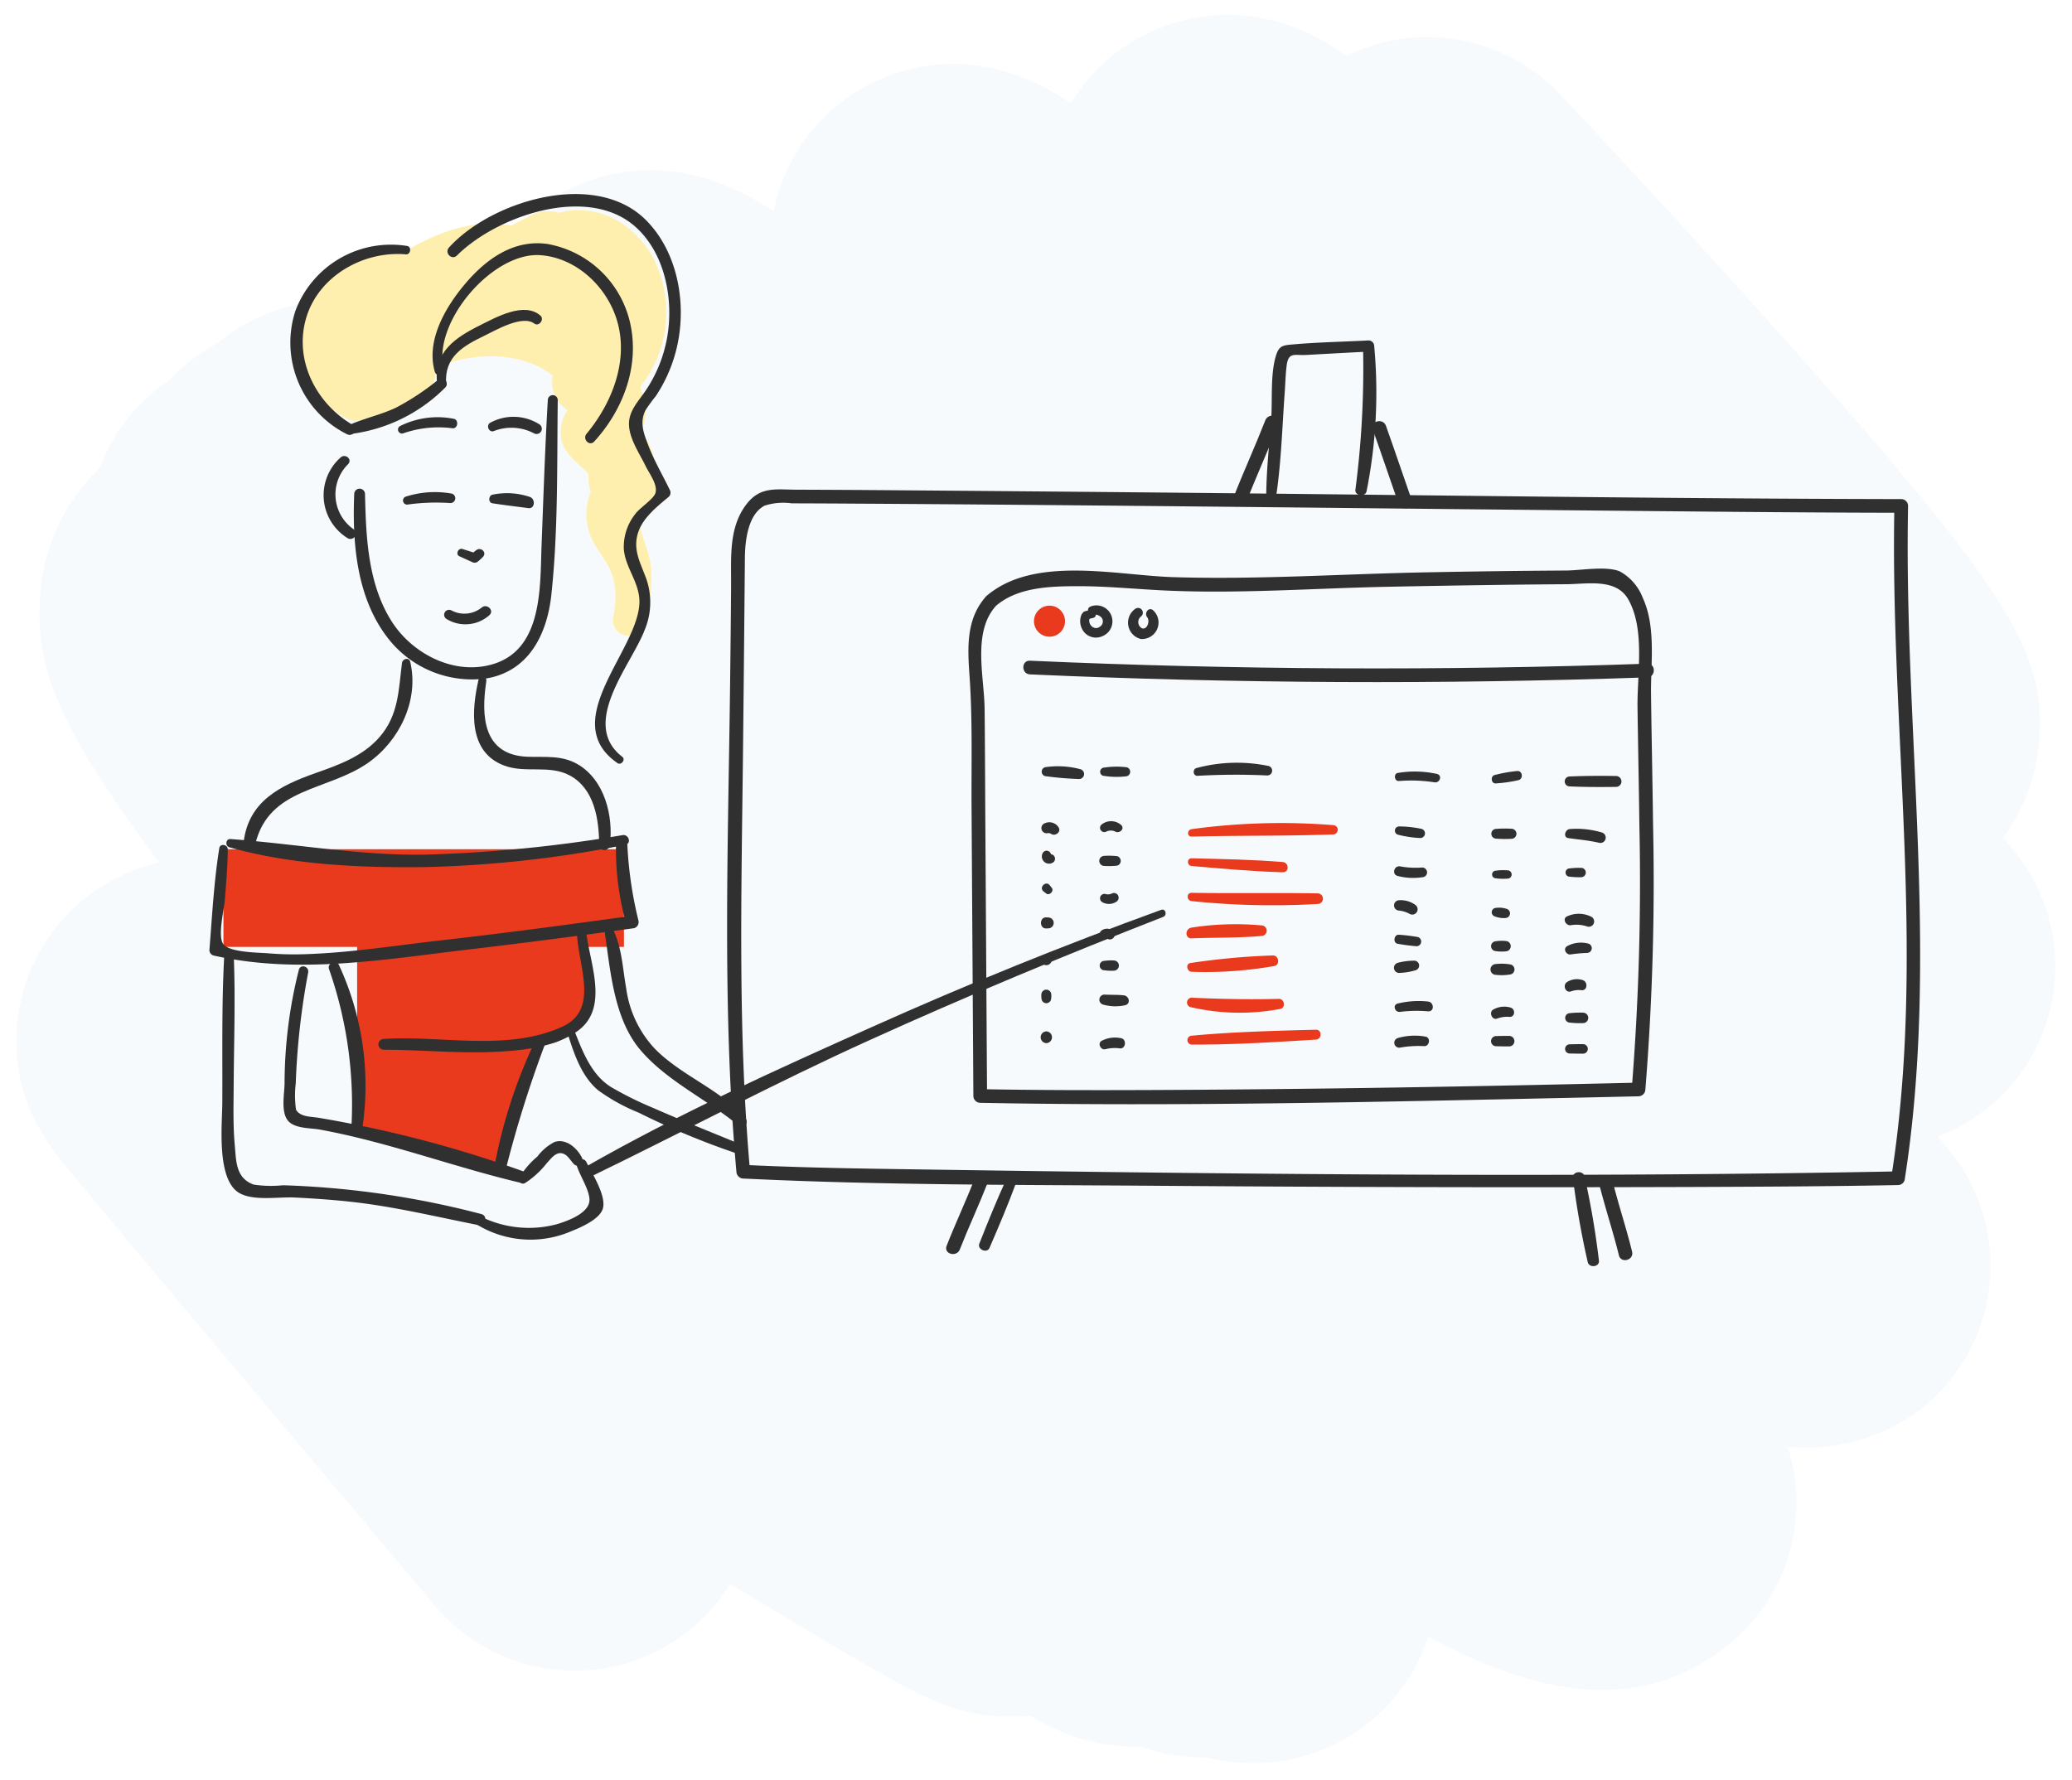 <svg xmlns="http://www.w3.org/2000/svg" viewBox="0 0 227 195"><defs><style>.cls-1{fill:#f7fafc;}.cls-2{fill:#e93a1d;}.cls-3{fill:#303030;}.cls-4{fill:#ffefaf;}</style></defs><title>DN_Service-Ya-Audit-img-4</title><g id="back"><path class="cls-1" d="M137.33,193.201q-.918,0-1.845-.083a22.531,22.531,0,0,1-3.42-.552,20.233,20.233,0,0,1-7.131-1.173,21.504,21.504,0,0,1-12.012-3.398,20.959,20.959,0,0,1-11.219-1.917c-.865-.393-1.835-.882-3.051-1.54-1.71-.925-4.001-2.233-7.003-3.999-3.092-1.819-6.992-4.157-11.654-6.985a20.013,20.013,0,0,1-32.328,2.417S37.366,163.758,27.068,151.517c-5.157-6.13-10.313-12.267-14.179-16.886-1.955-2.335-3.583-4.288-4.723-5.663-2.952-3.562-6.995-8.442-6.287-16.648A20.002,20.002,0,0,1,8.952,98.714a20.788,20.788,0,0,1,8.498-4.219C5.133,78.195,4.055,72.033,4.366,65.757a21.225,21.225,0,0,1,6.543-14.461,19.914,19.914,0,0,1,5.879-8.314,18.785,18.785,0,0,1,1.779-1.32,19.956,19.956,0,0,1,5.212-4.037,19.997,19.997,0,0,1,26.514.747c.271.254.543.509.814.763q-.01-.989.075-2.042a20.092,20.092,0,0,1,7.093-13.729c2.509-2.106,11.656-8.452,24.008-1.712.761.415,1.576.896,2.481,1.465a20.002,20.002,0,0,1,6.758-11.408c5.402-4.533,14.659-7.247,24.438-1.271.43.263.882.552,1.367.876a19.991,19.991,0,0,1,4.286-5.017c5.373-4.507,15.143-7.415,24.997-.782.284.191.581.398.896.622a20.008,20.008,0,0,1,23.428,4.209c.491.521,12.17,12.918,24.024,26.201,25.714,28.813,29.008,34.991,28.466,44.266a20.617,20.617,0,0,1-3.965,10.983L220.495,93.03a19.998,19.998,0,0,1-2.466,28.175,20.844,20.844,0,0,1-5.713,3.35l1.08,1.288a19.998,19.998,0,0,1-2.453,28.164,20.822,20.822,0,0,1-15.081,4.533,19.998,19.998,0,0,1-6.192,21.415c-10.064,8.444-21.99,5.474-33.185-.629A20.126,20.126,0,0,1,137.33,193.201Z"/></g><g id="Layer_2" data-name="Layer 2"><path class="cls-2" d="M68.358,93.05H24.481v10.705H39.126v19.546l15.669,4.657L59.112,114.34a3.452,3.452,0,0,0,.608.06c2.721,0,4.926-3.193,4.926-7.131a9.654,9.654,0,0,0-.643-3.514h4.354Z"/><path class="cls-3" d="M208.291,54.687c-25.182-.044-50.365-.415-75.545-.664q-19.254-.19-38.509-.334-3.487-.021-6.975-.033c-2.229-.007-3.951-.382-5.464,1.569-1.987,2.564-1.683,5.86-1.702,8.902-.022,3.545-.065,7.09-.107,10.635-.211,17.82-.898,35.848.689,53.623a.771.771,0,0,0,.75.75c15.236.743,30.534.68,45.784.797q28.918.221,57.837.129c7.631-.029,15.263-.061,22.892-.21a.759.759,0,0,0,.723-.551c3.845-24.434-.115-49.291.377-73.863a.75.75,0,0,0-1.5,0c-.489,24.423,3.498,49.181-.324,73.464l.723-.551c-34.867.681-69.798.341-104.665-.177-7.282-.108-14.573-.184-21.848-.538l.75.75c-1.359-15.216-.943-30.631-.778-45.888q.115-10.668.208-21.336c.014-1.822.302-4.801,2.168-5.759a6.691,6.691,0,0,1,2.961-.249q3.313.009,6.627.03c26.36.154,52.719.481,79.078.734,11.949.115,23.899.248,35.849.269A.75.75,0,0,0,208.291,54.687Z"/><path class="cls-4" d="M71.872,53.264c.016-2.054-.163-4.495-1.76-5.962a4.048,4.048,0,0,0,.516-3.048,17.04,17.04,0,0,0-.482-1.874,13.085,13.085,0,0,0,1.336-14.27c-2.323-4.083-6.523-5.813-10.253-4.792a4.023,4.023,0,0,0-3.075.292c-.728.354-1.439.728-2.153,1.099-3.954-.701-7.656.546-11.351,2.673a3.62,3.62,0,0,0-.467.326c-10.459-2.198-15.619,13.01-6.261,18.12a2.278,2.278,0,0,0,2.04.045,9.368,9.368,0,0,0,.977.234,6.081,6.081,0,0,0,5.659-2.417,9.794,9.794,0,0,0,1.379-3.591,3.245,3.245,0,0,0,.534-.117c3.988-1.459,8.846-1.328,12.013,1.146-.009.208-.021.412-.037.608a3.532,3.532,0,0,0,1.689,3.192,4.402,4.402,0,0,0-.746,2.614c.046,2.159,2.046,3.218,3.064,4.43a4.216,4.216,0,0,0,.245,1.95c-.035.051-.065.09-.102.146a7.441,7.441,0,0,0-.389,2.505c.224,4.66,4.158,4.471,2.947,11.027a1.674,1.674,0,0,0,3.225.889,13.639,13.639,0,0,0,.831-6.834c-.371-2.084-1.425-3.567-1.161-5.501A3.23,3.23,0,0,0,71.872,53.264Z"/><path class="cls-3" d="M60.016,43.841c-.307,5.298-.48,10.603-.684,15.906-.175,4.563.15,11.363-5.306,13.018-4.221,1.28-8.835-1.1-11.104-4.659C40.299,63.99,40.097,58.868,39.99,54.138a.592.592,0,0,0-1.184,0c-.219,5.45.269,11.499,3.807,15.931A11.668,11.668,0,0,0,53.221,74.348c4.686-.754,6.712-4.813,7.182-9.168.757-7.012.613-14.291.702-21.339a.545.545,0,0,0-1.09,0Z"/><path class="cls-3" d="M38.334,47.563a17.716,17.716,0,0,0,10.461-5.114c.436-.454-.157-1.321-.703-.911a27.863,27.863,0,0,1-4.696,3.124c-1.717.817-3.597,1.185-5.31,1.984a.496.496,0,0,0,.248.917Z"/><path class="cls-3" d="M68.179,82.93c-4.718-3.649.993-10.085,2.435-13.872a7.821,7.821,0,0,0,.189-5.638c-.645-1.792-1.537-3.216-.859-5.168.545-1.569,2.098-2.794,3.333-3.825a.636.636,0,0,0,.098-.758c-.772-1.6-1.717-3.205-2.348-4.864-.478-1.259-1.006-2.532-.29-3.881a18.128,18.128,0,0,1,1.102-1.512,16.242,16.242,0,0,0,2.567-6.697c.645-4.383-.424-9.362-3.623-12.585C65.23,18.533,53.841,21.994,49.19,27.12c-.532.587.306,1.439.874.874,4.365-4.34,14.354-7.834,19.59-3.108,3.254,2.937,4.184,8.05,3.418,12.19a15.123,15.123,0,0,1-2.321,5.699c-.837,1.243-1.951,2.306-1.835,3.907.112,1.528,1.163,3.036,1.811,4.376.399.826,1.364,2.047,1.075,2.977-.202.647-1.718,1.623-2.167,2.238a5.805,5.805,0,0,0-1.294,3.859c.152,2.058,1.702,3.658,1.712,5.767C70.08,71.137,60.94,78.976,67.65,83.615c.403.278.922-.381.529-.686Z"/><path class="cls-3" d="M44.599,26.95A11.175,11.175,0,0,0,32.356,34.084a11.223,11.223,0,0,0,5.676,13.503c.686.322,1.278-.636.603-1.032-4.037-2.37-6.478-7.152-5.069-11.789,1.387-4.566,6.309-7.303,10.907-6.895.52.046.648-.84.125-.921Z"/><path class="cls-3" d="M48.624,40.478c-1.29-5.146,5.345-12.885,10.568-12.518,3.966.279,7.317,3.473,8.412,7.183,1.291,4.374-.552,9.027-3.344,12.387-.484.582.319,1.421.845.845,3.23-3.537,5.045-8.432,3.878-13.209a11.32,11.32,0,0,0-8.93-8.42c-3.706-.569-6.744,1.592-9.05,4.302-2.158,2.536-4.37,6.249-3.362,9.7a.51.51,0,0,0,.983-.271Z"/><path class="cls-3" d="M48.877,42.039c-.21-2.953,1.883-4.136,4.16-5.237,1.212-.586,4.189-2.341,5.494-1.349.501.381,1.15-.461.675-.874-1.789-1.554-4.849.188-6.585,1.047-2.725,1.349-5.169,2.957-4.727,6.414.078.61,1.03.645.984,0Z"/><path class="cls-3" d="M37.347,50.099a5.524,5.524,0,0,0,.756,8.88.589.589,0,0,0,.594-1.017,4.658,4.658,0,0,1-.576-7.088c.516-.511-.235-1.195-.775-.775Z"/><path class="cls-3" d="M44.701,55.278a22.938,22.938,0,0,1,4.665-.155.53.53,0,0,0,.14-1.036,10.478,10.478,0,0,0-5.044.327.449.449,0,0,0,.238.865Z"/><path class="cls-3" d="M48.928,67.829a3.958,3.958,0,0,0,4.685-.419c.579-.515-.26-1.321-.841-.841a3.009,3.009,0,0,1-3.297.324.542.542,0,0,0-.547.936Z"/><path class="cls-3" d="M53.955,55.147c1.301.204,2.625.355,3.931.53.732.098.79-1.01.166-1.226a7.795,7.795,0,0,0-4.097-.248c-.448.103-.485.867,0,.944Z"/><path class="cls-3" d="M44.147,47.492a11.792,11.792,0,0,1,5.428-.567c.588.069.721-.921.14-1.036a9.178,9.178,0,0,0-5.904.805.438.438,0,0,0,.336.798Z"/><path class="cls-3" d="M54.094,47.236a5.306,5.306,0,0,1,4.419.25.575.575,0,0,0,.58-.992,5.305,5.305,0,0,0-5.384-.174c-.483.274-.161,1.105.386.916Z"/><path class="cls-3" d="M50.33,60.952l1.408.641A.562.562,0,0,0,52.38,61.51a5.622,5.622,0,0,0,.523-.482c.479-.497-.223-1.14-.738-.738a5.637,5.637,0,0,0-.534.471l.515-.136-1.48-.472c-.463-.147-.792.591-.336.798Z"/><path class="cls-3" d="M44.04,72.645c-.381,2.976-.357,5.684-2.444,8.101-1.837,2.126-4.467,3.057-7.036,3.965-3.882,1.371-7.338,3.081-7.87,7.579-.087.737,1.11.878,1.283.174,1.531-6.234,7.89-5.75,12.363-8.886,3.426-2.402,5.598-6.851,4.608-11.055-.129-.548-.843-.353-.903.122Z"/><path class="cls-3" d="M52.438,74.411c-.77,3.36-1.189,7.951,2.763,9.461,2.36.902,4.964-.116,7.217,1.095,2.713,1.458,3.203,4.801,3.227,7.614.007.776,1.08.726,1.172,0,.405-3.192-.595-7.191-3.596-8.88-1.71-.962-3.505-.719-5.393-.781-4.888-.161-5.143-4.398-4.548-8.277.083-.541-.714-.792-.842-.232Z"/><path class="cls-3" d="M25.124,92.834c6.855,1.958,14.581,2.27,21.671,2.172A126.952,126.952,0,0,0,68.504,92.567c.703-.132.396-1.17-.293-1.062a153.294,153.294,0,0,1-21.833,2.143c-7.152.085-14.042-1.196-21.133-1.712-.524-.038-.606.759-.121.898Z"/><path class="cls-3" d="M24.026,92.925c-.592,3.682-.785,7.456-1.085,11.171a.628.628,0,0,0,.46.604c9.306,2.093,18.673.429,28.02-.671,6.021-.709,12.032-1.496,18.038-2.323a.7.7,0,0,0,.484-.852,43.146,43.146,0,0,1-1.226-8.576.613.613,0,0,0-1.225,0,30.039,30.039,0,0,0,1.115,8.944l.484-.852c-6.913.948-13.833,1.883-20.768,2.666-4.983.563-10.028,1.376-15.042,1.521a34.812,34.812,0,0,1-3.918-.102c-1.011-.085-4.219-.081-4.904-1.013-.638-.869.092-3.764.176-4.87.139-1.837.309-3.68.318-5.523.003-.514-.84-.664-.926-.125Z"/><path class="cls-3" d="M24.558,104.873c-.282,5.301-.175,10.656-.202,15.964-.012,2.356-.679,8.53,1.935,9.925,1.582.844,4.25.366,5.995.452,2.062.102,4.124.244,6.176.47,4.714.519,9.284,1.628,13.926,2.549.783.155,1.122-1.001.333-1.209a97.417,97.417,0,0,0-21.719-3.153,12.64,12.64,0,0,1-3.211-.074c-1.998-.715-1.916-2.641-2.072-4.348-.198-2.168-.131-4.354-.118-6.528.029-4.672.197-9.381.016-14.049a.531.531,0,0,0-1.06,0Z"/><path class="cls-3" d="M32.742,106.266a51.152,51.152,0,0,0-1.566,12.467c-.017,1.1-.403,3.002.317,3.991.698.96,2.5.857,3.518,1.042,7.492,1.367,14.537,4.056,21.912,5.809a.648.648,0,0,0,.344-1.249,129.803,129.803,0,0,0-17.801-4.993c-1.515-.316-3.036-.598-4.562-.855-.802-.135-1.99-.067-2.47-.877a10.755,10.755,0,0,1-.033-2.869,80.294,80.294,0,0,1,1.364-12.185c.109-.659-.84-.955-1.023-.282Z"/><path class="cls-3" d="M57.511,129.639a9.774,9.774,0,0,0,2.395-2.192c.468-.479,1.058-1.408,1.914-.988.425.208.73.759,1.052,1.091.468.482,1.157-.128.888-.685-.514-1.064-1.769-2.174-3.032-1.724a5.487,5.487,0,0,0-1.858,1.587,9.08,9.08,0,0,0-1.969,2.302.449.449,0,0,0,.609.609Z"/><path class="cls-3" d="M52.351,134.239a11.247,11.247,0,0,0,10.095.727c1.034-.413,3.206-1.308,3.588-2.501.447-1.392-1.192-3.942-1.821-5.188a.565.565,0,0,0-1.028.433c.331,1.096,1.328,2.546,1.394,3.682.086,1.496-2.334,2.384-3.619,2.758a11.841,11.841,0,0,1-8.111-.762.493.493,0,0,0-.497.85Z"/><path class="cls-3" d="M36.043,106.175a44.956,44.956,0,0,1,2.468,17.126c-.029.679,1.1.857,1.208.164a31.424,31.424,0,0,0-2.595-17.746c-.288-.601-1.298-.178-1.082.456Z"/><path class="cls-3" d="M63.214,101.965c-.029,3.599,2.633,8.617-1.649,10.552-6.023,2.721-13.158.915-19.512,1.321a.592.592,0,0,0,0,1.184c4.17.005,8.356.445,12.524.215,2.885-.159,6.337-.534,8.742-2.297,3.479-2.55,1.234-7.506.885-10.974a.495.495,0,0,0-.99,0Z"/><path class="cls-3" d="M58.609,114.11a55.21,55.21,0,0,0-4.433,13.677c-.155.802,1.042,1.152,1.237.341a127.113,127.113,0,0,1,4.245-13.576.577.577,0,0,0-1.05-.443Z"/><path class="cls-3" d="M66.192,101.749c.682,4.418.975,9.809,4.002,13.343,2.899,3.385,7.276,5.384,10.681,8.209a.551.551,0,0,0,.779-.779c-2.749-3.169-6.947-4.615-9.886-7.581a12.04,12.04,0,0,1-3.167-6.66c-.411-2.288-.471-4.8-1.665-6.847-.248-.425-.811-.12-.744.314Z"/><path class="cls-3" d="M62.093,112.931c.713,2.289,1.519,4.917,3.425,6.523a20.517,20.517,0,0,0,4.443,2.457,84.587,84.587,0,0,0,10.823,4.497c.683.215.912-.786.288-1.045-3.175-1.32-6.375-2.578-9.521-3.968a37.713,37.713,0,0,1-4.583-2.27c-2.244-1.384-3.198-4.056-4.123-6.4-.18-.455-.904-.282-.751.207Z"/><path class="cls-3" d="M127.217,99.693q-16.067,5.831-31.674,12.829c-10.6,4.739-21.35,9.585-31.435,15.359-.685.392-.083,1.385.612,1.047,10.214-4.961,20.221-10.28,30.572-14.972,10.584-4.798,21.313-9.265,32.139-13.488.473-.184.277-.952-.213-.774Z"/><path class="cls-3" d="M136.557,54.959c1.116-2.858,2.395-5.65,3.512-8.508.351-.9-1.099-1.29-1.446-.399-1.116,2.858-2.395,5.65-3.512,8.508-.351.9,1.099,1.29,1.446.399Z"/><path class="cls-3" d="M105.154,136.906c.949-2.424,2.06-4.782,3.01-7.206.352-.899-1.098-1.289-1.446-.399-.949,2.424-2.06,4.782-3.01,7.206-.352.899,1.098,1.289,1.446.399Z"/><path class="cls-3" d="M154.661,54.782c-.949-2.705-1.857-5.423-2.821-8.123-.322-.903-1.772-.514-1.446.399.964,2.699,1.872,5.418,2.821,8.123.317.905,1.767.515,1.446-.399Z"/><path class="cls-3" d="M178.805,137.142c-.628-2.555-1.46-5.054-2.106-7.603a.751.751,0,0,0-1.446.399c.646,2.55,1.478,5.049,2.106,7.603.23.937,1.677.54,1.446-.399Z"/><path class="cls-3" d="M110.272,129.156c-1.073,2.334-2.04,4.723-2.982,7.111-.251.636.839,1.103,1.114.47,1.022-2.357,2.028-4.728,2.918-7.138.223-.605-.777-1.034-1.05-.443Z"/><path class="cls-3" d="M172.322,129.072a92.175,92.175,0,0,0,1.625,9.222c.155.67,1.31.542,1.226-.166a92.162,92.162,0,0,0-1.573-9.229c-.157-.701-1.37-.563-1.278.173Z"/><path class="cls-3" d="M138.713,54.729l.034.248c.067.485.893.475.97,0,.639-3.933.744-7.998,1.031-11.97.071-.975.09-1.989.214-2.959.197-1.528.892-1.084,2.136-1.154q3.42-.191,6.841-.369l-.612-.612a101.975,101.975,0,0,1-.835,15.74c-.085.696,1.083.85,1.226.166a55.283,55.283,0,0,0,.834-15.906.622.622,0,0,0-.612-.612c-2.763.15-5.552.194-8.307.439-1.041.093-1.484.117-1.82,1.156-.662,2.049-.393,4.915-.55,7.07-.215,2.942-.57,5.926-.534,8.877l.859-.356-.155-.178c-.317-.364-.771.043-.72.419Z"/><path class="cls-3" d="M109.124,66.375c2.398-2.063,6.028-2.143,9.034-2.145,3.147-.002,6.278.32,9.418.469,8.133.386,16.398-.244,24.537-.407q6.485-.13,12.971-.216,3.243-.04,6.486-.061c2.33-.015,5.468-.679,6.804,1.641,1.884,3.273.975,8.217,1.026,11.856.06,4.312.15,8.623.204,12.936a283.844,283.844,0,0,1-.843,28.927l.75-.75c-17.833.431-35.673.738-53.511.811-6.204.025-12.409.022-18.612-.096l.75.75-.181-28.617c-.029-4.593-.04-9.188-.087-13.781-.036-3.543-1.37-8.43,1.254-11.318.648-.713-.41-1.777-1.061-1.061-2.236,2.46-2.069,5.624-1.847,8.748.341,4.8.191,9.648.222,14.458l.2,31.57a.763.763,0,0,0,.75.75c21.892.418,43.818-.103,65.706-.571q3.208-.069,6.417-.144a.77.77,0,0,0,.75-.75,283.848,283.848,0,0,0,.843-28.927c-.06-4.795-.164-9.59-.223-14.385-.042-3.414.565-7.37-.911-10.567a5.569,5.569,0,0,0-2.532-2.897c-1.544-.603-4.217-.095-5.867-.085q-7.484.047-14.967.192c-9.338.168-18.777.827-28.111.532-6.21-.196-15.216-2.408-20.429,2.075C107.331,65.944,108.396,67.001,109.124,66.375Z"/><path class="cls-3" d="M112.835,73.894q33.795,1.507,67.628.327c.963-.034.967-1.534,0-1.5q-33.808,1.181-67.628-.327c-.965-.043-.963,1.457,0,1.5Z"/><path class="cls-3" d="M119.515,66.885a1.734,1.734,0,0,0-.794.156,1.104,1.104,0,0,0-.324.563,1.846,1.846,0,0,0,.118,1.243,1.692,1.692,0,0,0,2.268.856,1.749,1.749,0,1,0-1.361-3.222c-.409.19-.223.94.238.879a1.061,1.061,0,0,1,.985.276A.67.67,0,0,1,120.54,68.64c-.67.551-1.468-.279-1.124-.99l-.282.217c.205-.049.404-.111.609-.158.549-.123.302-.902-.227-.825Z"/><path class="cls-3" d="M124.433,66.674a1.844,1.844,0,0,0,.533,3.338,1.807,1.807,0,0,0,1.327-3.173c-.497-.352-.954.383-.611.791.314.374.04,1.379-.551,1.225a.78.78,0,0,1-.168-1.276.525.525,0,0,0-.529-.906Z"/><circle class="cls-2" cx="114.978" cy="68.064" r="1.701"/><path class="cls-3" d="M114.632,85.059a34.691,34.691,0,0,0,3.604.3.547.547,0,0,0,.145-1.07,9.505,9.505,0,0,0-3.749-.243.507.507,0,0,0,0,1.014Z"/><path class="cls-3" d="M120.983,85.02a8.806,8.806,0,0,0,2.471.032.51.51,0,0,0,0-.978,8.816,8.816,0,0,0-2.471.032.457.457,0,0,0,0,.914Z"/><path class="cls-3" d="M131.198,85.008a73.596,73.596,0,0,1,7.66-.038.53.53,0,0,0,.14-1.036,17.115,17.115,0,0,0-7.915.222c-.459.127-.385.881.115.852Z"/><path class="cls-3" d="M153.266,85.579a16.668,16.668,0,0,1,3.905.143c.588.08.87-.773.254-.921a11.32,11.32,0,0,0-4.279-.109c-.499.071-.386.935.12.886Z"/><path class="cls-3" d="M163.886,85.839a15.658,15.658,0,0,0,2.479-.357c.543-.144.45-1.038-.136-1.001a15.622,15.622,0,0,0-2.468.437c-.506.114-.407.974.125.921Z"/><path class="cls-3" d="M171.969,86.169c1.7.073,3.396.076,5.097.053a.598.598,0,0,0,0-1.195c-1.701-.024-3.397-.021-5.097.053a.545.545,0,0,0,0,1.09Z"/><path class="cls-3" d="M114.782,91.289a.576.576,0,0,1,.422.112c.459.236,1.096-.271.762-.762a1.199,1.199,0,0,0-1.484-.44.566.566,0,0,0,.301,1.09Z"/><path class="cls-3" d="M114.254,93.438a.789.789,0,0,0,1.192,1.004.503.503,0,0,0-.352-.85q-.152.016.039.216a.483.483,0,0,0-.878-.37Z"/><path class="cls-3" d="M114.29,97.646c.106.094.212.176.327.26.357.263.88-.26.617-.617-.084-.114-.167-.22-.26-.327-.412-.468-1.152.271-.684.684Z"/><path class="cls-3" d="M114.632,101.733l.212-.012a.595.595,0,0,0,0-1.19l-.212-.012c-.78-.043-.782,1.256,0,1.213Z"/><path class="cls-3" d="M114.632,105.756a.595.595,0,0,0,0-1.19.595.595,0,0,0,0,1.19Z"/><path class="cls-3" d="M114.087,108.984a1.906,1.906,0,0,0,.039.564.528.528,0,0,0,1.011,0,1.906,1.906,0,0,0,.039-.564.545.545,0,0,0-1.09,0Z"/><path class="cls-3" d="M114.632,114.3a.645.645,0,0,0,0-1.289.645.645,0,0,0,0,1.289Z"/><path class="cls-3" d="M121.219,91.111a1.146,1.146,0,0,1,1.014.03c.456.193,1.029-.356.582-.755a1.659,1.659,0,0,0-2.069-.084.469.469,0,0,0,.473.81Z"/><path class="cls-3" d="M120.983,94.882a7.721,7.721,0,0,0,1.417-.034.54.54,0,0,0,0-1.034,7.721,7.721,0,0,0-1.417-.034.551.551,0,0,0,0,1.102Z"/><path class="cls-3" d="M120.739,98.84a1.478,1.478,0,0,0,1.581-.048.513.513,0,0,0-.517-.885.937.937,0,0,1-.691.05.486.486,0,0,0-.372.883Z"/><path class="cls-3" d="M121.255,102.866l.084.012a.54.54,0,0,0,.544-.931,1.04,1.04,0,0,0-1.172-.012.54.54,0,0,0,.544.931Z"/><path class="cls-3" d="M120.846,106.297a5.714,5.714,0,0,0,1.199.063.56.56,0,0,0,0-1.119,5.714,5.714,0,0,0-1.199.062.519.519,0,0,0,0,.994Z"/><path class="cls-3" d="M120.835,110.072a5.032,5.032,0,0,0,2.437.073c.641-.169.438-1.016-.146-1.082-.708-.08-1.43-.043-2.143-.085a.559.559,0,0,0-.148,1.093Z"/><path class="cls-3" d="M121.118,114.961a4.107,4.107,0,0,1,1.575-.087c.636.067.764-.968.15-1.111a3.168,3.168,0,0,0-2.118.266c-.531.247-.153,1.084.393.932Z"/><path class="cls-2" d="M130.554,91.666c5.159-.132,10.343-.048,15.494-.236a.51.51,0,0,0,0-1.02,72.073,72.073,0,0,0-15.494.441c-.504.062-.538.828,0,.815Z"/><path class="cls-2" d="M130.554,94.891c3.316.286,6.647.588,9.974.686.731.021.713-1.068,0-1.125-3.314-.265-6.652-.328-9.974-.405-.55-.013-.533.798,0,.844Z"/><path class="cls-2" d="M130.554,98.736a85.719,85.719,0,0,0,13.802.314.58.58,0,0,0,0-1.16c-4.598-.077-9.201.015-13.802-.062-.593-.01-.573.856,0,.908Z"/><path class="cls-2" d="M130.554,102.816c2.533-.103,5.12-.035,7.642-.26a.58.58,0,0,0,0-1.16,31.397,31.397,0,0,0-7.642.242c-.728.092-.778,1.21,0,1.178Z"/><path class="cls-2" d="M130.554,106.481a43.681,43.681,0,0,0,9.055-.632c.657-.122.499-1.172-.157-1.157a77.305,77.305,0,0,0-9.029.828c-.563.081-.399.945.13.961Z"/><path class="cls-2" d="M130.414,110.349a23.976,23.976,0,0,0,9.842.203c.626-.12.478-1.122-.15-1.105-3.222.086-6.337.018-9.553-.128a.527.527,0,0,0-.139,1.03Z"/><path class="cls-2" d="M130.554,114.456c4.535.023,9.078-.266,13.602-.544.69-.043.703-1.103,0-1.084-4.533.121-9.085.234-13.602.656a.487.487,0,0,0,0,.973Z"/><path class="cls-3" d="M153.144,91.457a12.126,12.126,0,0,0,2.474.368.512.512,0,0,0,.136-1.001,12.103,12.103,0,0,0-2.487-.27.462.462,0,0,0-.122.903Z"/><path class="cls-3" d="M153.122,95.979a6.716,6.716,0,0,0,2.846.119.533.533,0,0,0-.141-1.042,9.628,9.628,0,0,1-2.417-.122c-.678-.139-.971.881-.288,1.045Z"/><path class="cls-3" d="M153.266,99.773a3.047,3.047,0,0,1,1.189.375.584.584,0,0,0,.589-1.007,2.704,2.704,0,0,0-1.778-.499.566.566,0,0,0,0,1.131Z"/><path class="cls-3" d="M153.132,103.411a19.505,19.505,0,0,0,2.068.269.515.515,0,0,0,.136-1.007,19.49,19.49,0,0,0-2.07-.251c-.56-.046-.696.895-.134.99Z"/><path class="cls-3" d="M153.266,106.607a7.23,7.23,0,0,0,1.835-.298.536.536,0,0,0-.142-1.047,7.216,7.216,0,0,0-1.843.241.565.565,0,0,0,.15,1.105Z"/><path class="cls-3" d="M153.392,110.872a14.623,14.623,0,0,1,3.068-.059c.701.048.667-.99,0-1.072a9.646,9.646,0,0,0-3.32.216c-.61.137-.335.999.252.915Z"/><path class="cls-3" d="M153.41,114.784a11.704,11.704,0,0,1,2.623-.157c.586.02.737-.931.141-1.042a6.699,6.699,0,0,0-3.05.159.54.54,0,0,0,.287,1.04Z"/><path class="cls-3" d="M163.886,91.891a12.357,12.357,0,0,0,1.699.018.551.551,0,0,0,0-1.102,12.362,12.362,0,0,0-1.699.018.534.534,0,0,0,0,1.066Z"/><path class="cls-3" d="M163.886,96.237a5.523,5.523,0,0,0,1.396.022.46.46,0,0,0,0-.881,5.523,5.523,0,0,0-1.396.022.419.419,0,0,0,0,.838Z"/><path class="cls-3" d="M163.76,100.411a2.675,2.675,0,0,0,1.173.178.512.512,0,0,0,.136-1.001,2.66,2.66,0,0,0-1.182-.109.477.477,0,0,0-.126.932Z"/><path class="cls-3" d="M163.743,104.195a4.288,4.288,0,0,0,1.357.031.575.575,0,0,0,0-1.102,4.288,4.288,0,0,0-1.357.031.543.543,0,0,0,0,1.04Z"/><path class="cls-3" d="M163.886,106.815a5.605,5.605,0,0,0,1.635-.052.564.564,0,0,0,0-1.079,5.611,5.611,0,0,0-1.635-.052.592.592,0,0,0,0,1.184Z"/><path class="cls-3" d="M164.03,111.604a3.088,3.088,0,0,1,1.353-.181c.607.026.664-.83.137-1.013a2.428,2.428,0,0,0-1.907.203c-.544.265-.154,1.224.418.991Z"/><path class="cls-3" d="M163.886,114.637c.496.016.99.021,1.486.018a.575.575,0,0,0,0-1.148c-.496-.004-.99.002-1.486.018a.557.557,0,0,0,0,1.113Z"/><path class="cls-3" d="M171.834,91.835c1.137.159,2.253.253,3.376.515a.584.584,0,0,0,.31-1.124,9.719,9.719,0,0,0-3.551-.386c-.508.059-.754.909-.135.996Z"/><path class="cls-3" d="M171.969,96.059a8.966,8.966,0,0,0,1.274.059.513.513,0,0,0,0-1.025,8.966,8.966,0,0,0-1.274.059.454.454,0,0,0,0,.908Z"/><path class="cls-3" d="M172.111,101.374a3.657,3.657,0,0,1,1.819.158.583.583,0,0,0,.447-1.06,3.041,3.041,0,0,0-2.677-.072c-.592.25-.14,1.075.411.975Z"/><path class="cls-3" d="M172.102,104.575a15.953,15.953,0,0,1,1.78-.161.521.521,0,0,0,.138-1.019,3.132,3.132,0,0,0-2.304.264c-.535.274-.141,1.014.386.916Z"/><path class="cls-3" d="M172.118,108.628a2.529,2.529,0,0,1,1.147-.131c.656.069.716-.909.149-1.099a2.023,2.023,0,0,0-1.729.202c-.521.326-.194,1.237.433,1.028Z"/><path class="cls-3" d="M171.969,112.048a10.02,10.02,0,0,0,1.486.056.572.572,0,0,0,0-1.143,10.02,10.02,0,0,0-1.486.056.516.516,0,0,0,0,1.031Z"/><path class="cls-3" d="M171.969,115.434c.496.009.991.021,1.486.018a.522.522,0,0,0,0-1.043c-.496-.004-.991.008-1.486.018a.504.504,0,0,0,0,1.008Z"/></g></svg>